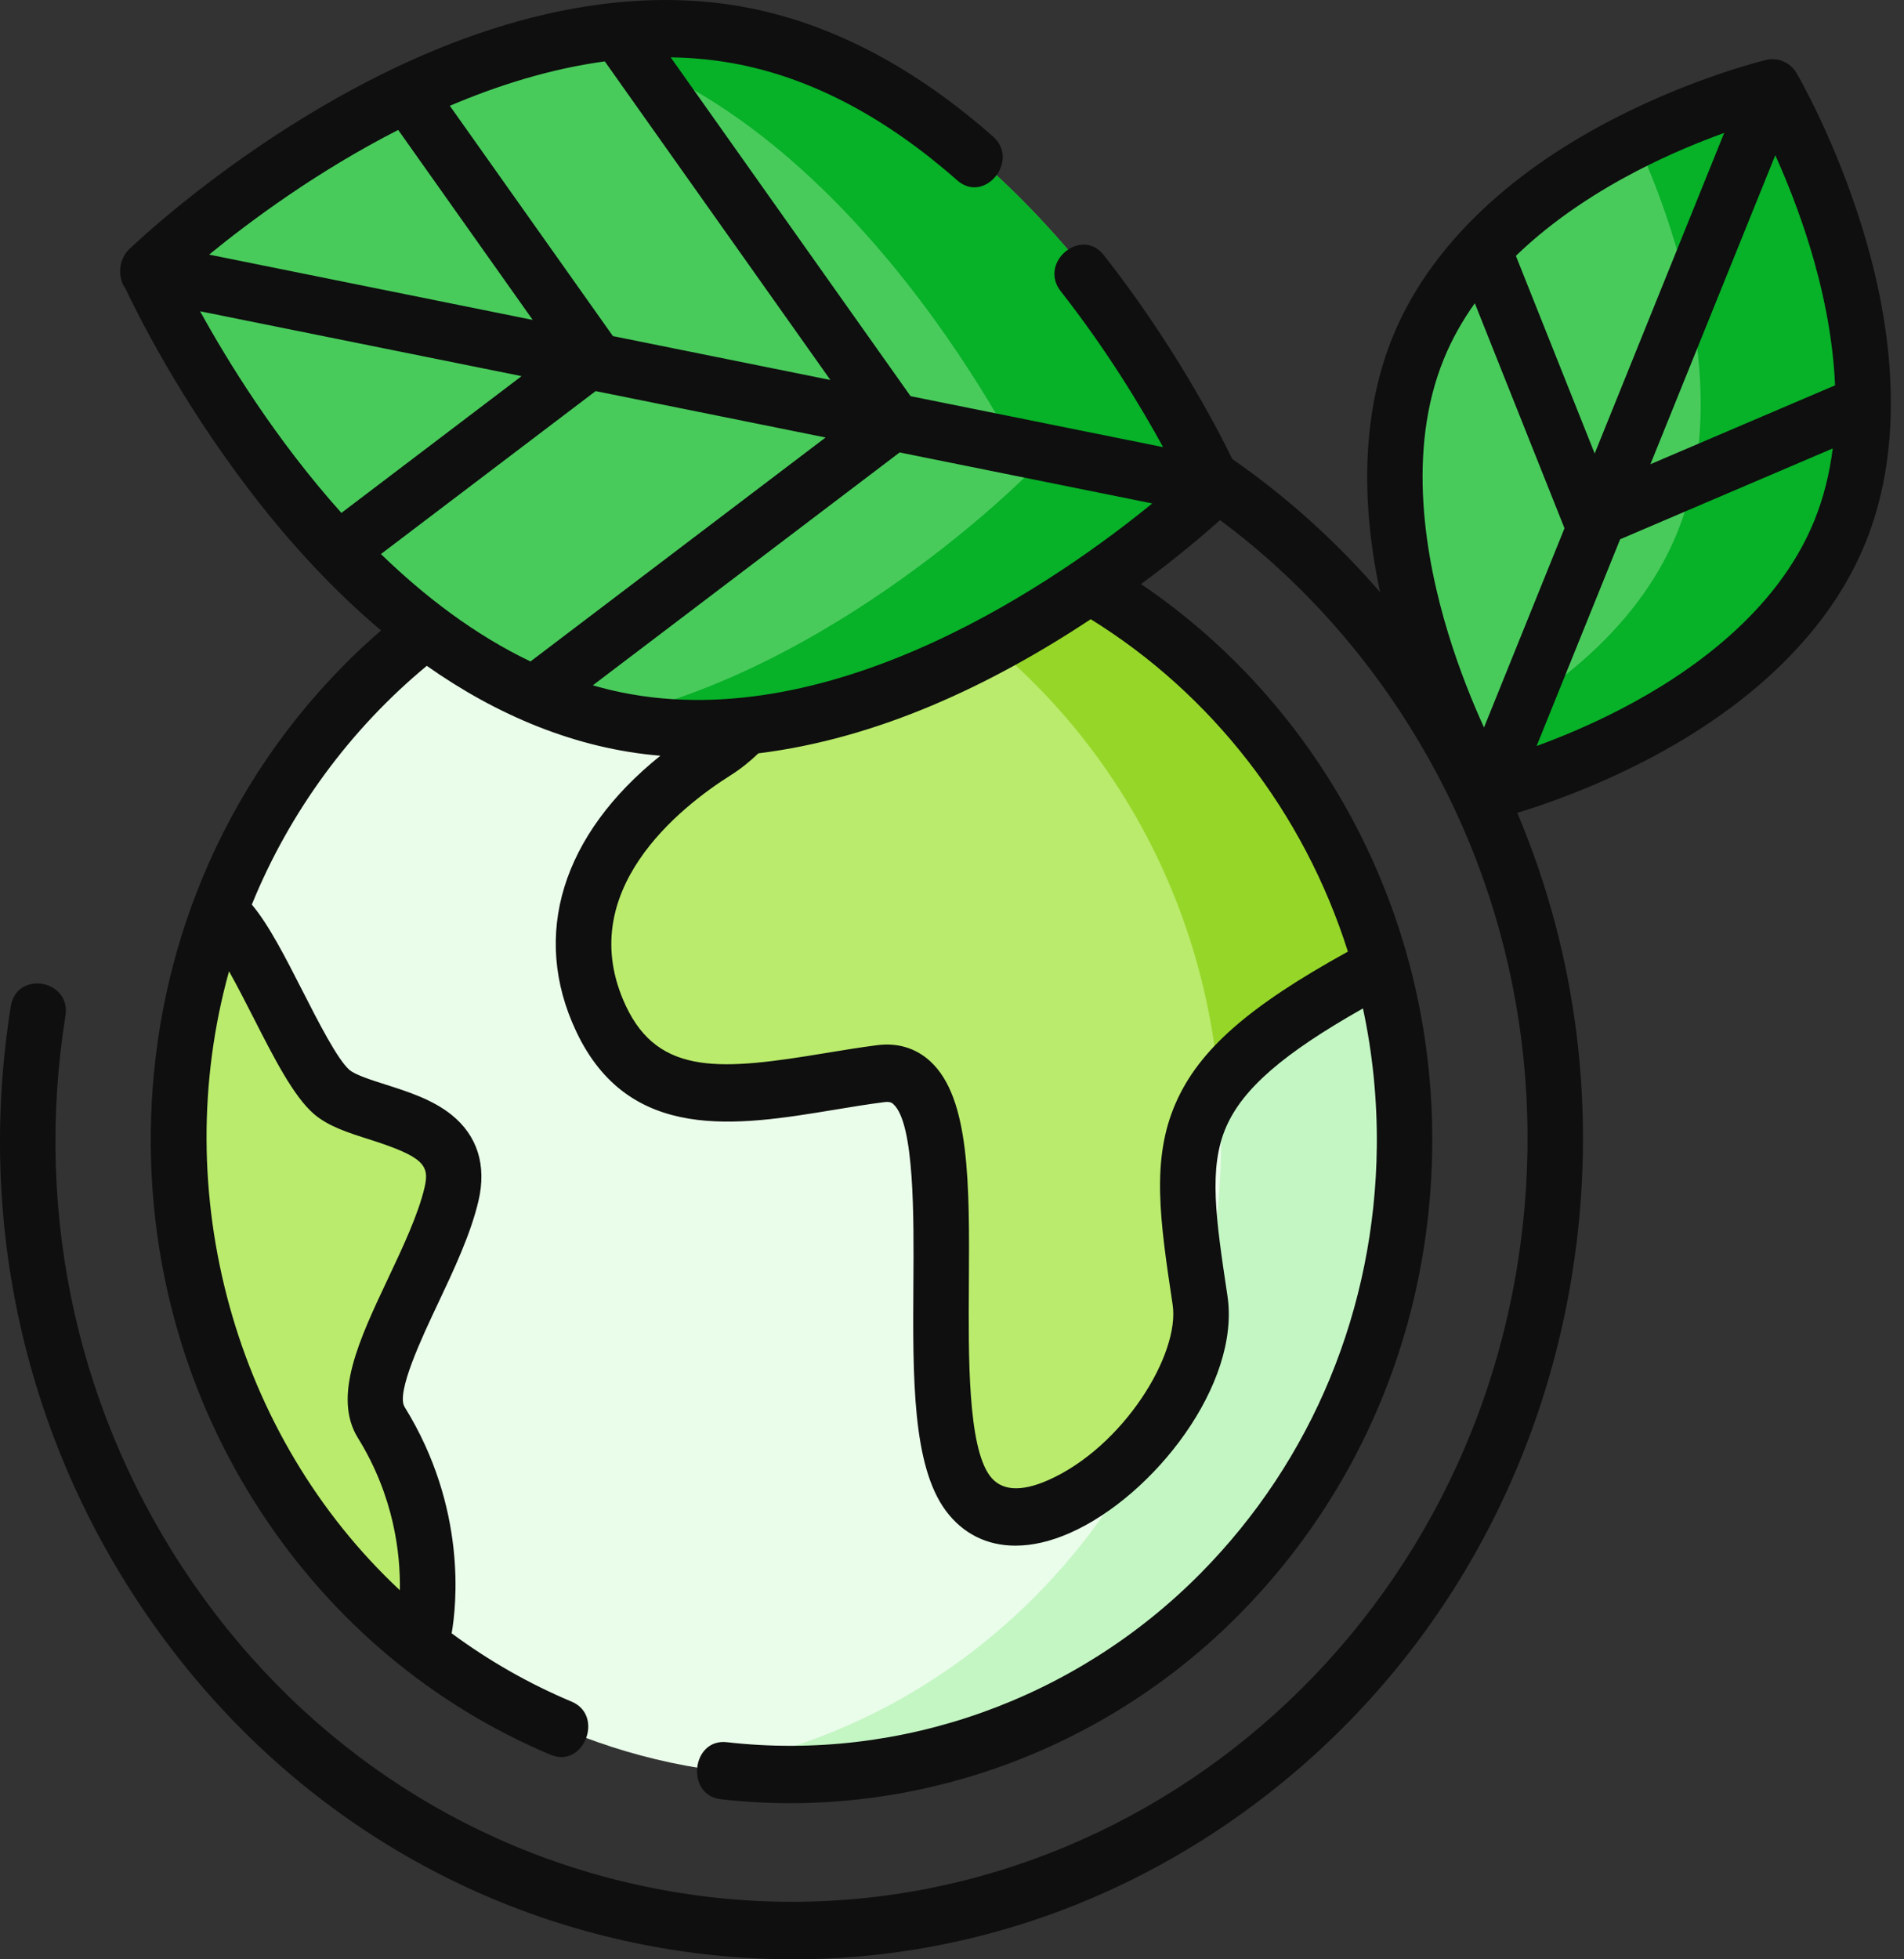 <svg width="70" height="72" viewBox="0 0 70 72" fill="none" xmlns="http://www.w3.org/2000/svg">
<rect x="0" y="0" width="70" height="72" fill="#333333" stroke="none"/>
<path d="M51.69 41.902C51.69 29.009 41.617 18.558 29.192 18.558C16.766 18.558 6.694 29.009 6.694 41.902C6.694 54.795 16.766 65.247 29.192 65.247C41.617 65.247 51.69 54.795 51.69 41.902Z" fill="#EAFCEA"/>
<path d="M29.192 18.558C28.037 18.558 26.903 18.648 25.794 18.822C36.608 20.522 44.895 30.207 44.895 41.902C44.895 53.597 36.608 63.283 25.794 64.983C26.903 65.157 28.037 65.247 29.192 65.247C41.617 65.247 51.69 54.795 51.69 41.902C51.69 29.009 41.617 18.558 29.192 18.558Z" fill="#31DF31" fill-opacity="0.2"/>
<path d="M26.267 27.63C22.802 29.877 20.202 33.474 22.152 37.519C24.101 41.565 28.434 39.992 32.441 39.43C36.448 38.868 33.416 51.679 35.798 54.826C38.181 57.972 44.896 51.679 44.246 47.633C43.284 41.644 42.947 39.542 50.745 35.271L50.766 35.264C48.137 26.053 40.181 19.219 30.601 18.604L30.6 18.639C30.6 18.639 29.733 25.382 26.267 27.63Z" fill="#BAEB6C"/>
<path d="M43.288 23.709C43.289 23.71 43.291 23.711 43.292 23.712C43.291 23.711 43.29 23.71 43.288 23.709Z" fill="#BAEB6C"/>
<path d="M46.039 26.432C46.039 26.433 46.04 26.434 46.04 26.434C46.04 26.434 46.039 26.433 46.039 26.432Z" fill="#BAEB6C"/>
<path d="M14.246 52.466C13.205 50.823 16.087 46.959 16.737 44.038C17.387 41.116 13.488 41.34 12.296 40.329C11.105 39.317 9.481 34.935 8.289 33.924L8.098 33.768C7.191 36.301 6.694 39.041 6.694 41.902C6.694 49.619 10.302 56.459 15.863 60.71L15.87 60.221C15.87 60.221 16.737 56.399 14.246 52.466Z" fill="#BAEB6C"/>
<path d="M44.246 47.633C44.241 47.604 44.237 47.576 44.232 47.546C43.801 49.346 43.17 51.063 42.363 52.67C43.643 51.108 44.498 49.202 44.246 47.633Z" fill="#BAEB6C"/>
<path d="M30.601 18.604L30.6 18.639C30.6 18.639 30.527 19.202 30.341 20.056C38.23 23.146 44.007 30.704 44.801 39.758C45.795 38.35 47.614 36.986 50.745 35.271L50.766 35.264C48.137 26.053 40.181 19.219 30.601 18.604Z" fill="#96D629"/>
<path d="M22.975 26.57C12.094 24.659 5.345 10.483 5.345 10.483C5.345 10.483 16.236 -0.596 27.115 1.314C37.995 3.224 44.744 17.4 44.744 17.4C44.744 17.4 33.854 28.48 22.975 26.57Z" fill="#49CB5C"/>
<path d="M27.115 1.314C25.038 0.949 22.961 1.059 20.959 1.474C31.383 3.896 37.814 17.4 37.814 17.4C37.814 17.4 30.685 24.651 22.201 26.409C22.456 26.469 22.714 26.523 22.974 26.569C33.854 28.479 44.744 17.4 44.744 17.4C44.744 17.4 37.995 3.224 27.115 1.314Z" fill="#07B128"/>
<path d="M52.144 12.809C55.063 5.662 65.175 3.255 65.175 3.255C65.175 3.255 70.556 12.437 67.637 19.584C64.719 26.732 54.606 29.138 54.606 29.138C54.606 29.138 49.225 19.956 52.144 12.809Z" fill="#49CB5C"/>
<path d="M65.175 3.255C65.175 3.255 62.875 3.804 60.153 5.151C61.549 8.213 63.764 14.428 61.658 19.584C60.131 23.323 56.636 25.764 53.649 27.242C54.188 28.425 54.606 29.138 54.606 29.138C54.606 29.138 64.719 26.732 67.637 19.584C70.556 12.437 65.175 3.255 65.175 3.255Z" fill="#07B128"/>
<path d="M68.472 8.391C67.466 5.12 66.104 2.778 66.046 2.68C65.823 2.298 65.363 2.1 64.947 2.199C64.839 2.225 62.266 2.846 59.299 4.38C55.293 6.45 52.495 9.213 51.205 12.37C50.132 14.998 49.978 18.212 50.739 21.762C49.118 19.888 47.293 18.248 45.305 16.868C44.698 15.626 43.092 12.57 40.582 9.376C39.756 8.324 38.165 9.644 39 10.706C40.692 12.859 41.965 14.976 42.761 16.431L33.477 14.558L24.657 2.107C25.513 2.119 26.372 2.205 27.228 2.379C29.939 2.928 32.617 4.357 35.189 6.625C36.197 7.514 37.505 5.896 36.511 5.02C33.67 2.514 30.678 0.928 27.619 0.308C22.949 -0.638 17.503 0.604 11.867 3.9C7.667 6.356 4.858 9.054 4.74 9.168C4.365 9.531 4.305 10.191 4.619 10.616C5.031 11.491 6.592 14.645 9.191 18.042C10.723 20.044 12.338 21.758 14.009 23.167C13.534 23.578 13.072 24.009 12.625 24.462C10.237 26.88 8.408 29.731 7.208 32.849C6.146 35.603 5.576 38.566 5.544 41.621C5.492 46.615 6.89 51.432 9.589 55.551C12.225 59.575 15.911 62.664 20.248 64.485C21.461 64.993 22.229 63.04 21.014 62.53C19.443 61.871 17.967 61.026 16.605 60.02C16.779 59.021 17.183 55.425 14.875 51.702C14.552 51.181 15.518 49.136 16.095 47.914C16.69 46.655 17.304 45.353 17.591 44.128C17.896 42.826 17.553 41.733 16.6 40.966C15.9 40.403 14.984 40.112 14.177 39.855C13.652 39.688 13.058 39.499 12.846 39.315C12.408 38.936 11.694 37.535 11.12 36.409C10.483 35.161 9.876 33.972 9.258 33.241C10.651 29.816 12.889 26.786 15.691 24.468C18.251 26.273 21.173 27.518 24.279 27.771C20.677 30.659 19.512 34.347 21.178 37.89C23.122 42.027 27.125 41.366 30.657 40.784C31.268 40.683 31.9 40.578 32.506 40.501C32.733 40.471 32.801 40.535 32.847 40.577C33.621 41.289 33.598 44.689 33.581 47.172C33.559 50.606 33.537 53.85 34.773 55.516C35.404 56.365 36.292 56.799 37.333 56.799C37.957 56.799 38.635 56.643 39.345 56.328C42.419 54.966 45.614 50.866 45.127 47.621C44.701 44.785 44.419 42.911 45.084 41.401C45.698 40.003 47.184 38.709 50.109 37.057C50.459 38.69 50.636 40.389 50.618 42.131C50.555 48.078 48.258 53.645 44.149 57.805C39.558 62.453 33.105 64.749 26.721 64.021C25.42 63.874 25.196 65.969 26.498 66.117C33.486 66.914 40.55 64.4 45.575 59.312C50.073 54.759 52.588 48.665 52.656 42.153C52.747 33.519 48.466 25.87 41.949 21.464C43.296 20.47 44.299 19.611 44.855 19.112C47.231 20.876 49.339 23.049 51.092 25.581C55.301 31.66 56.97 39.071 55.793 46.449C53.362 61.68 39.411 72.026 24.692 69.509C17.561 68.29 11.317 64.272 7.108 58.194C2.899 52.115 1.229 44.703 2.406 37.325C2.618 35.998 0.608 35.65 0.396 36.982C-0.871 44.916 0.925 52.885 5.451 59.422C9.977 65.959 16.692 70.28 24.359 71.591C25.963 71.865 27.568 72 29.162 72C35.188 72 41.049 70.064 46.044 66.36C52.361 61.676 56.538 54.727 57.804 46.792C58.731 40.978 58.013 35.146 55.783 29.871C56.813 29.557 58.564 28.947 60.483 27.956C64.488 25.886 67.287 23.123 68.576 19.966C69.865 16.808 69.829 12.806 68.472 8.391ZM9.317 37.394C10.075 38.882 10.793 40.288 11.538 40.933C12.065 41.389 12.8 41.623 13.578 41.87C15.57 42.505 15.801 42.815 15.61 43.631C15.376 44.633 14.81 45.83 14.264 46.987C13.211 49.216 12.217 51.32 13.159 52.841C14.495 54.996 14.724 57.117 14.701 58.437C8.631 52.772 6.159 43.825 8.42 35.692C8.72 36.224 9.035 36.842 9.317 37.394ZM58.628 16.666L55.731 9.402C57.141 8.038 58.776 7.011 60.169 6.288C61.355 5.672 62.484 5.211 63.389 4.885L58.628 16.666ZM65.268 5.703C65.673 6.603 66.143 7.763 66.543 9.075C66.983 10.515 67.386 12.299 67.466 14.16L60.678 17.058L65.268 5.703ZM53.083 13.191C53.383 12.455 53.772 11.773 54.221 11.143L57.518 19.412L54.559 26.734C54.143 25.821 53.654 24.622 53.238 23.26C52.405 20.533 51.702 16.572 53.083 13.191ZM59.612 26.047C58.47 26.641 57.381 27.09 56.493 27.414L59.564 19.817L67.38 16.479C67.266 17.385 67.05 18.283 66.698 19.145C65.318 22.526 62.083 24.765 59.612 26.047ZM22.861 25.447C22.501 25.374 22.146 25.285 21.796 25.183L33.075 16.626L42.363 18.5C38.98 21.259 30.746 27.046 22.861 25.447ZM12.552 18.848C10.14 16.157 8.372 13.28 7.356 11.438L19.176 13.822L12.552 18.848ZM14.64 4.775L19.585 11.756L7.689 9.356C9.186 8.132 11.659 6.295 14.64 4.775ZM22.534 12.351L16.538 3.888C18.333 3.124 20.26 2.524 22.235 2.256L30.529 13.963L22.534 12.351ZM21.899 14.372L30.352 16.077L19.503 24.307C17.458 23.329 15.617 21.923 14.005 20.36L21.899 14.372ZM49.555 34.969C45.881 36.995 44.082 38.586 43.228 40.528C42.311 42.612 42.647 44.849 43.112 47.945C43.387 49.771 41.29 53.171 38.543 54.389C37.526 54.839 36.802 54.786 36.39 54.23C35.58 53.14 35.602 49.838 35.62 47.186C35.643 43.517 35.665 40.348 34.202 39.001C33.676 38.517 33.003 38.312 32.255 38.407C31.614 38.489 30.964 38.597 30.336 38.7C26.59 39.318 24.232 39.566 23.011 36.967C21.032 32.758 25.038 29.641 26.851 28.496C27.221 28.263 27.564 27.989 27.882 27.683C32.267 27.141 36.409 25.194 40.101 22.755C44.527 25.492 47.926 29.823 49.555 34.969Z" fill="#0E0F0E"/>
</svg>
